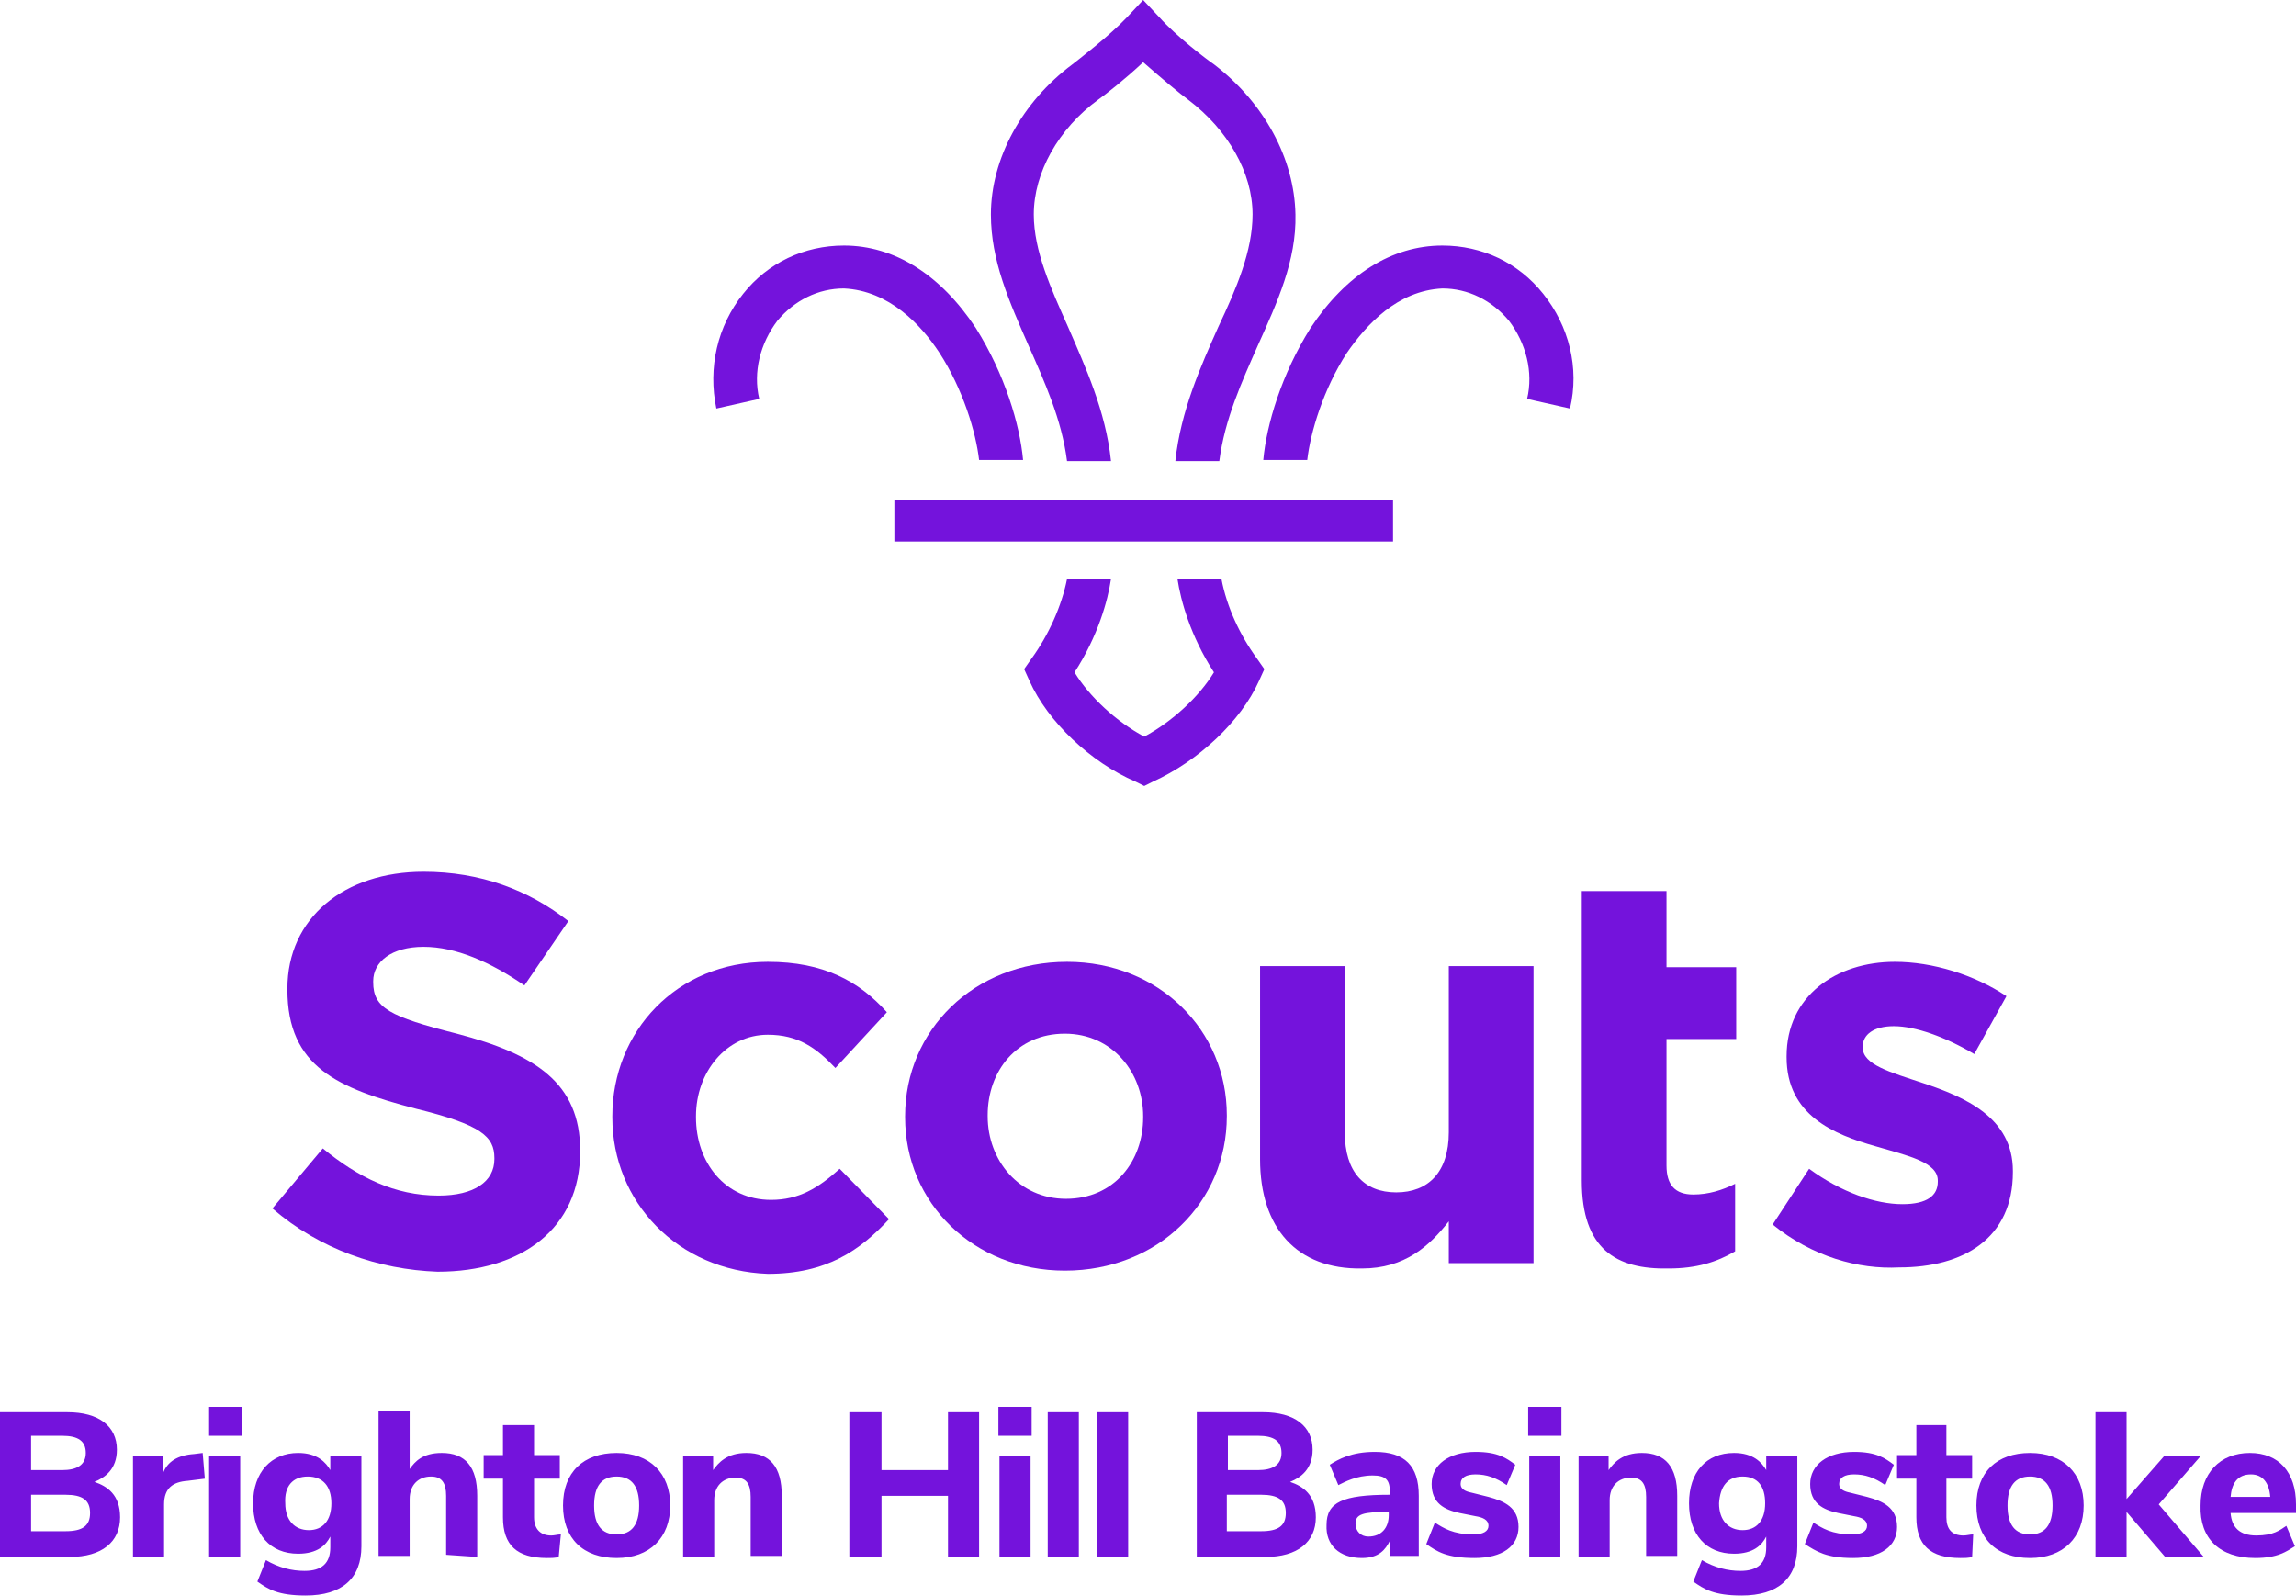 <?xml version="1.0" encoding="utf-8"?>
<!-- Generator: Adobe Illustrator 27.5.0, SVG Export Plug-In . SVG Version: 6.00 Build 0)  -->
<svg version="1.1" id="Layer_1" xmlns="http://www.w3.org/2000/svg" xmlns:xlink="http://www.w3.org/1999/xlink" x="0px" y="0px"
	 viewBox="0 0 214.1 148.8" style="enable-background:new 0 0 214.1 148.8;" xml:space="preserve">
<style type="text/css">
	.st0{fill:#7413DC;}
</style>
<g>
	<path class="st0" d="M25.4,112.7l4.7-5.6c3.3,2.7,6.7,4.4,10.8,4.4c3.3,0,5.2-1.3,5.2-3.4V108c0-2-1.2-3.1-7.3-4.6
		c-7.3-1.9-12-3.9-12-11.1v-0.1c0-6.6,5.3-10.9,12.7-10.9c5.3,0,9.8,1.7,13.5,4.6l-4.1,6c-3.2-2.2-6.4-3.6-9.4-3.6s-4.7,1.4-4.7,3.2
		v0.1c0,2.4,1.5,3.2,7.8,4.8c7.3,1.9,11.5,4.6,11.5,10.9v0.1c0,7.2-5.5,11.2-13.3,11.2C35.3,118.4,29.8,116.5,25.4,112.7"/>
	<path class="st0" d="M57.1,104.2v-0.1c0-7.9,6-14.4,14.5-14.4c5.2,0,8.5,1.8,11.1,4.7l-4.8,5.2c-1.8-1.9-3.5-3.1-6.3-3.1
		c-3.9,0-6.7,3.5-6.7,7.6v0.1c0,4.2,2.7,7.7,7,7.7c2.6,0,4.4-1.1,6.4-2.9l4.6,4.7c-2.7,2.9-5.8,5.1-11.3,5.1
		C63.2,118.5,57.1,112.1,57.1,104.2"/>
	<path class="st0" d="M84.4,104.2v-0.1c0-8,6.4-14.4,15.1-14.4c8.6,0,14.9,6.4,14.9,14.3v0.1c0,8-6.4,14.4-15.1,14.4
		C90.8,118.5,84.4,112.2,84.4,104.2 M106.6,104.2v-0.1c0-4.1-2.9-7.7-7.3-7.7c-4.5,0-7.2,3.5-7.2,7.6v0.1c0,4.1,2.9,7.7,7.3,7.7
		C103.9,111.8,106.6,108.3,106.6,104.2"/>
	<path class="st0" d="M117.5,108.1v-18h7.9v15.5c0,3.7,1.8,5.6,4.8,5.6s4.9-1.9,4.9-5.6V90.1h7.9v27.7h-7.9v-3.9
		c-1.8,2.3-4.1,4.4-8.1,4.4C120.9,118.4,117.5,114.5,117.5,108.1"/>
	<path class="st0" d="M147.5,110.1v-27h7.9v7.1h6.5v6.7h-6.5v11.8c0,1.8,0.8,2.7,2.5,2.7c1.4,0,2.7-0.4,3.9-1v6.3
		c-1.7,1-3.6,1.6-6.2,1.6C150.7,118.4,147.5,116.5,147.5,110.1"/>
	<path class="st0" d="M165.3,114.2l3.4-5.2c3,2.2,6.2,3.3,8.7,3.3c2.3,0,3.3-0.8,3.3-2.1v-0.1c0-1.7-2.7-2.3-5.8-3.2
		c-3.9-1.1-8.3-2.9-8.3-8.3v-0.1c0-5.6,4.6-8.8,10.1-8.8c3.5,0,7.4,1.2,10.4,3.2l-3,5.4c-2.7-1.6-5.5-2.6-7.5-2.6
		c-1.9,0-2.9,0.8-2.9,1.9v0.1c0,1.6,2.6,2.3,5.6,3.3c3.9,1.3,8.4,3.2,8.4,8.2v0.1c0,6.2-4.6,8.9-10.6,8.9
		C173.3,118.4,169,117.2,165.3,114.2"/>
	<path class="st0" d="M87.6,32.9c2.2,3.4,3.4,7.4,3.7,10h4.1c-0.3-3.3-1.7-8-4.4-12.3c-3.3-5-7.6-7.7-12.3-7.7l0,0
		c-3.7,0-7.1,1.6-9.4,4.5c-2.4,3-3.3,6.9-2.5,10.7l4-0.9c-0.6-2.5,0.1-5.2,1.7-7.3c1.6-1.9,3.8-3,6.2-3l0,0
		C82.9,27.1,85.9,30.3,87.6,32.9L87.6,32.9z"/>
	<path class="st0" d="M117.2,61.4c-1.6-2.2-2.8-4.8-3.3-7.4h-4.1c0.3,2,1.2,5.3,3.4,8.7c-1.4,2.3-3.9,4.6-6.5,6l0,0l0,0
		c-2.6-1.4-5.1-3.7-6.5-6c2.2-3.4,3.1-6.7,3.4-8.7h-4.1c-0.5,2.5-1.7,5.2-3.3,7.4l-0.7,1l0.5,1.1c1.7,3.8,5.7,7.6,9.9,9.4l0.8,0.4
		l0,0l0,0l0.8-0.4c4.2-1.9,8.2-5.6,9.9-9.4l0.5-1.1L117.2,61.4L117.2,61.4z"/>
	<path class="st0" d="M125.6,32.9c-2.2,3.4-3.4,7.4-3.7,10h-4.1c0.3-3.3,1.7-8,4.4-12.3c3.3-5,7.6-7.7,12.3-7.7l0,0
		c3.7,0,7.1,1.6,9.4,4.5c2.4,3,3.4,6.9,2.5,10.7l-4-0.9c0.6-2.5-0.1-5.2-1.7-7.3c-1.6-1.9-3.8-3-6.2-3l0,0
		C130.3,27.1,127.4,30.3,125.6,32.9L125.6,32.9z"/>
	<path class="st0" d="M99.5,43h4.1c-0.5-4.7-2.4-8.8-4-12.5c-1.6-3.6-3.2-7.1-3.2-10.5c0-3.9,2.3-8,6-10.7c0.7-0.5,2.5-1.9,4.2-3.5
		c1.7,1.5,3.5,3,4.2,3.5c3.7,2.8,6,6.8,6,10.7c0,3.4-1.5,6.9-3.2,10.5c-1.6,3.6-3.5,7.8-4,12.5h4.1c0.5-3.9,2.1-7.4,3.6-10.8
		c1.8-4,3.6-7.9,3.5-12.2c-0.1-5.2-2.9-10.4-7.6-14c-0.6-0.4-3.5-2.6-5.1-4.4L106.6,0l-1.5,1.6c-1.7,1.8-4.6,4-5.1,4.4
		c-4.7,3.5-7.6,8.8-7.6,14c0,4.3,1.7,8.1,3.5,12.2C97.4,35.6,99,39.1,99.5,43L99.5,43z"/>
	<path class="st0" d="M83.4,46.6v3.9h46.5v-3.9H83.4z"/>
	<path class="st0" d="M6.5,145.2c3,0,4.7-1.4,4.7-3.7c0-2.1-1.2-2.9-2.4-3.3c1-0.4,2.1-1.2,2.1-3c0-2.2-1.7-3.5-4.6-3.5H0v13.5H6.5
		L6.5,145.2z M6.1,139.4c1.6,0,2.3,0.5,2.3,1.7s-0.7,1.7-2.3,1.7H2.9v-3.4H6.1L6.1,139.4z M5.8,133.9c1.5,0,2.2,0.5,2.2,1.6
		s-0.8,1.6-2.2,1.6H2.9v-3.2L5.8,133.9L5.8,133.9z M15.3,145.2v-4.9c0-1.5,0.8-2.1,2.2-2.2l1.6-0.2l-0.2-2.4l-0.8,0.1
		c-1.5,0.1-2.5,0.7-2.9,1.8v-1.6h-2.8v9.4L15.3,145.2L15.3,145.2z M22.4,145.2v-9.4h-2.9v9.4H22.4L22.4,145.2z M22.6,133.9v-2.7
		h-3.1v2.7H22.6L22.6,133.9z M28.5,148.8c3.4,0,5.2-1.6,5.2-4.6v-8.4h-2.9v1.3c-0.4-0.7-1.2-1.6-3-1.6c-2.5,0-4.2,1.8-4.2,4.7
		s1.6,4.7,4.2,4.7c1.8,0,2.6-0.8,3-1.6v1c0,1.5-0.8,2.2-2.4,2.2c-1.2,0-2.4-0.3-3.6-1l-0.8,2C25,148.2,25.9,148.8,28.5,148.8
		L28.5,148.8z M28.7,137.7c1.4,0,2.2,0.9,2.2,2.5s-0.8,2.5-2.1,2.5s-2.2-0.9-2.2-2.5C26.5,138.6,27.3,137.7,28.7,137.7L28.7,137.7z
		 M44.5,145.2v-5.7c0-2.7-1.1-4-3.3-4c-1.8,0-2.5,0.8-3,1.5v-5.4h-2.9v13.5h2.9v-5.3c0-1.3,0.8-2.1,2-2.1c1,0,1.4,0.6,1.4,1.8v5.5
		L44.5,145.2L44.5,145.2z M51,145.3c0.4,0,0.8,0,1.1-0.1l0.2-2.1c-0.3,0-0.6,0.1-0.9,0.1c-1,0-1.6-0.6-1.6-1.7v-3.6h2.4v-2.2h-2.4
		v-2.8h-2.9v2.8h-1.8v2.2h1.8v3.6C46.9,144.1,48.2,145.3,51,145.3L51,145.3z M57.5,145.3c3.1,0,5-1.9,5-4.9s-1.9-4.9-5-4.9
		s-5,1.8-5,4.9S54.4,145.3,57.5,145.3L57.5,145.3z M57.5,137.7c1.4,0,2.1,0.9,2.1,2.7s-0.7,2.7-2.1,2.7c-1.4,0-2.1-0.9-2.1-2.7
		S56.1,137.7,57.5,137.7L57.5,137.7z M72.9,145.2v-5.7c0-2.7-1.1-4-3.3-4c-1.8,0-2.6,0.9-3.1,1.6v-1.3h-2.8v9.4h2.9v-5.3
		c0-1.3,0.8-2.1,2-2.1c1,0,1.4,0.6,1.4,1.8v5.5h2.9C72.9,145.1,72.9,145.2,72.9,145.2z"/>
	<path class="st0" d="M91.3,145.2v-13.5h-2.9v5.4h-6.2v-5.4h-3v13.5h3v-5.7h6.2v5.7H91.3z"/>
	<path class="st0" d="M96.1,145.2v-9.4h-2.9v9.4H96.1L96.1,145.2z M96.2,133.9v-2.7h-3.1v2.7H96.2L96.2,133.9z M100.6,145.2v-13.5
		h-2.9v13.5H100.6L100.6,145.2z M105.2,145.2v-13.5h-2.9v13.5H105.2L105.2,145.2z"/>
	<path class="st0" d="M118,145.2c3,0,4.7-1.4,4.7-3.7c0-2.1-1.2-2.9-2.4-3.3c1-0.4,2.1-1.2,2.1-3c0-2.2-1.7-3.5-4.6-3.5h-6.2v13.5
		H118L118,145.2z M117.6,139.4c1.6,0,2.3,0.5,2.3,1.7s-0.7,1.7-2.3,1.7h-3.2v-3.4H117.6L117.6,139.4z M117.3,133.9
		c1.5,0,2.2,0.5,2.2,1.6s-0.8,1.6-2.2,1.6h-2.8v-3.2L117.3,133.9L117.3,133.9z M127,145.3c1.6,0,2.2-0.8,2.6-1.6v1.4h2.7v-5.6
		c0-2.8-1.3-4.1-4.1-4.1c-2.2,0-3.4,0.7-4.2,1.2l0.8,1.9c0.6-0.3,1.7-0.9,3.2-0.9c1.2,0,1.6,0.4,1.6,1.5v0.3c-4.4,0-5.9,0.7-5.9,2.8
		C123.6,144.1,124.9,145.3,127,145.3L127,145.3z M129.5,141v0.3c0,1.2-0.7,2-1.9,2c-0.7,0-1.2-0.5-1.2-1.2
		C126.4,141.2,127.1,141,129.5,141L129.5,141z M137.5,145.3c2.6,0,4.1-1.1,4.1-2.9c0-1.8-1.3-2.4-2.8-2.8l-1.6-0.4
		c-0.5-0.1-1-0.3-1-0.8c0-0.6,0.5-0.9,1.4-0.9c1,0,1.9,0.3,2.9,1l0.8-1.9c-0.8-0.6-1.6-1.2-3.7-1.2c-2.5,0-4.1,1.2-4.1,3
		s1.2,2.4,2.6,2.7l1.5,0.3c0.6,0.1,1.2,0.3,1.2,0.9c0,0.5-0.5,0.8-1.4,0.8c-1.9,0-2.8-0.6-3.6-1.1l-0.8,2
		C134,144.7,134.9,145.3,137.5,145.3L137.5,145.3z M145.5,145.2v-9.4h-2.9v9.4H145.5L145.5,145.2z M145.6,133.9v-2.7h-3.1v2.7H145.6
		L145.6,133.9z M156.4,145.2v-5.7c0-2.7-1.1-4-3.3-4c-1.8,0-2.6,0.9-3.1,1.6v-1.3h-2.8v9.4h2.9v-5.3c0-1.3,0.8-2.1,2-2.1
		c1,0,1.4,0.6,1.4,1.8v5.5h2.9L156.4,145.2L156.4,145.2z M162.4,148.8c3.4,0,5.2-1.6,5.2-4.6v-8.4h-2.9v1.3c-0.4-0.7-1.2-1.6-3-1.6
		c-2.6,0-4.2,1.8-4.2,4.7s1.6,4.7,4.2,4.7c1.8,0,2.6-0.8,3-1.6v1c0,1.5-0.8,2.2-2.4,2.2c-1.2,0-2.4-0.3-3.6-1l-0.8,2
		C158.9,148.2,159.8,148.8,162.4,148.8L162.4,148.8z M162.5,137.7c1.4,0,2.1,0.9,2.1,2.5s-0.8,2.5-2.1,2.5s-2.2-0.9-2.2-2.5
		C160.4,138.6,161.1,137.7,162.5,137.7L162.5,137.7z M172.8,145.3c2.6,0,4.1-1.1,4.1-2.9c0-1.8-1.3-2.4-2.8-2.8l-1.6-0.4
		c-0.5-0.1-1-0.3-1-0.8c0-0.6,0.5-0.9,1.4-0.9c1,0,1.9,0.3,2.9,1l0.8-1.9c-0.8-0.6-1.6-1.2-3.7-1.2c-2.5,0-4.1,1.2-4.1,3
		s1.2,2.4,2.6,2.7l1.5,0.3c0.6,0.1,1.2,0.3,1.2,0.9c0,0.5-0.5,0.8-1.4,0.8c-1.9,0-2.8-0.6-3.6-1.1l-0.8,2
		C169.4,144.7,170.3,145.3,172.8,145.3L172.8,145.3z M182.8,145.3c0.4,0,0.8,0,1.1-0.1l0.1-2.1c-0.3,0-0.6,0.1-0.9,0.1
		c-1.1,0-1.6-0.6-1.6-1.7v-3.6h2.4v-2.2h-2.4v-2.8h-2.8v2.8h-1.8v2.2h1.8v3.6C178.7,144.1,180,145.3,182.8,145.3L182.8,145.3z
		 M189.3,145.3c3.1,0,5-1.9,5-4.9s-1.9-4.9-5-4.9s-5,1.8-5,4.9S186.2,145.3,189.3,145.3L189.3,145.3z M189.3,137.7
		c1.4,0,2.1,0.9,2.1,2.7s-0.7,2.7-2.1,2.7c-1.4,0-2.1-0.9-2.1-2.7S187.9,137.7,189.3,137.7L189.3,137.7z M205.5,145.2l-4.2-4.9
		l3.9-4.5h-3.4l-3.5,4v-8.1h-2.9v13.5h2.9V141l3.6,4.2H205.5L205.5,145.2z"/>
	<path class="st0" d="M210.3,145.3c2.1,0,2.9-0.6,3.7-1.1l-0.8-1.9c-0.6,0.4-1.2,0.9-2.8,0.9s-2.3-0.8-2.4-2.1h6.1v-0.8
		c0-3-1.6-4.8-4.3-4.8c-2.8,0-4.6,1.9-4.6,4.9C205.1,143.5,207,145.3,210.3,145.3L210.3,145.3z M209.9,137.5c1.1,0,1.7,0.8,1.8,2.1
		H208C208.1,138.4,208.6,137.5,209.9,137.5L209.9,137.5z"/>
</g>
</svg>
